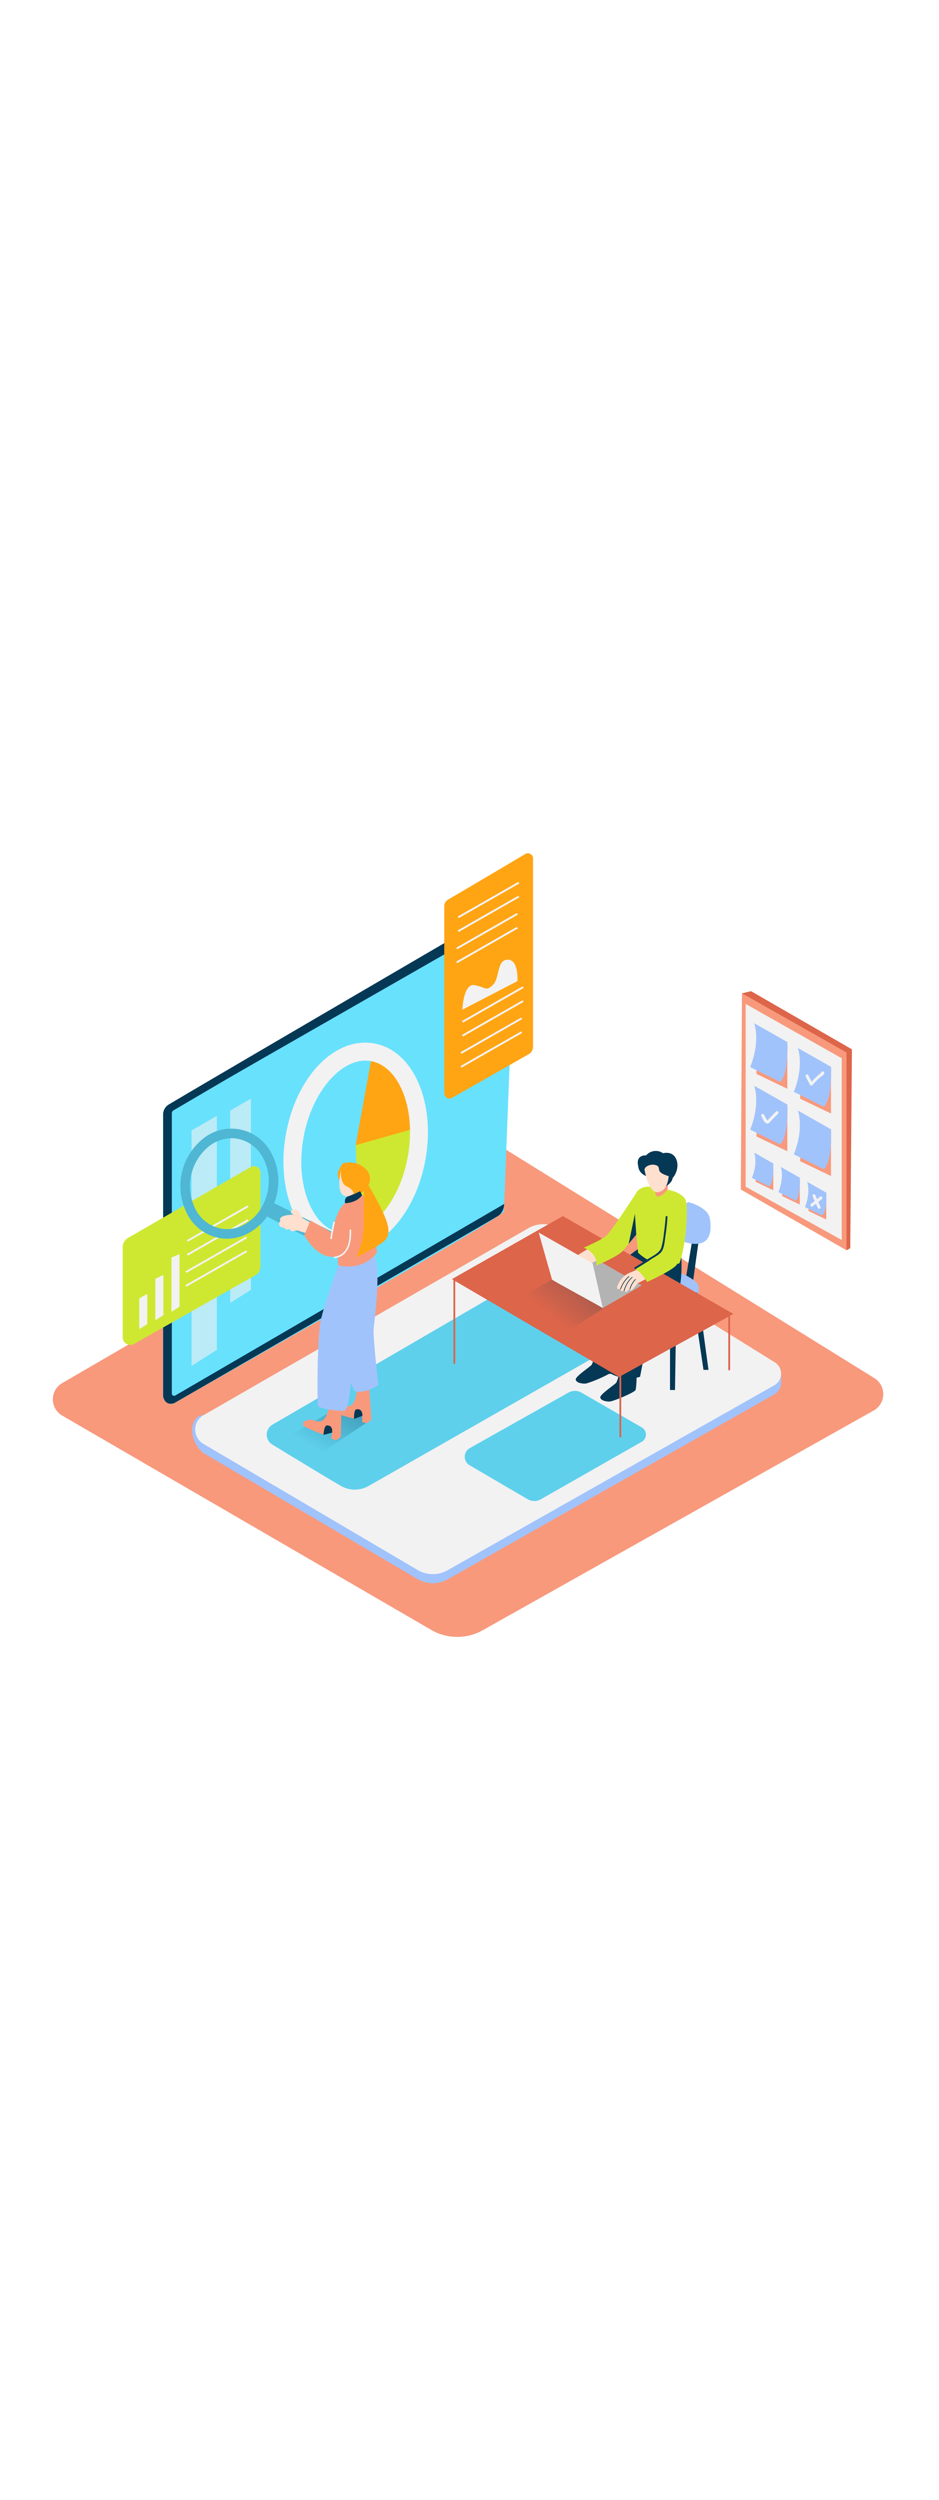<svg id="_0190_seo" data-name="0190_seo" xmlns="http://www.w3.org/2000/svg" xmlns:xlink="http://www.w3.org/1999/xlink" viewBox="0 0 500 500" data-imageid="seo-87" imageName="SEO" class="illustrations_image" style="width: 188px;"><defs><style>.cls-1_seo-87{fill:#f8997c;}.cls-2_seo-87{fill:#a1c3fc;}.cls-14_seo-87,.cls-3_seo-87{fill:#f2f2f2;}.cls-4_seo-87{fill:#68e1fd;}.cls-5_seo-87,.cls-8_seo-87{fill:#053855;}.cls-5_seo-87{opacity:0.1;}.cls-11_seo-87,.cls-6_seo-87,.cls-7_seo-87{opacity:0.32;}.cls-6_seo-87{fill:url(#linear-gradient);}.cls-7_seo-87{fill:url(#linear-gradient-2-seo-87);}.cls-9_seo-87{fill:#cee831;}.cls-10_seo-87{fill:#dd654a;}.cls-11_seo-87{fill:url(#linear-gradient-3-seo-87);}.cls-12_seo-87{fill:#b3b3b3;}.cls-13_seo-87{fill:#ffe0ce;}.cls-14_seo-87{opacity:0.6;}.cls-15_seo-87{fill:#ffa513;}.cls-16_seo-87{opacity:0.25;}</style><linearGradient id="linear-gradient-seo-87" x1="296.74" y1="336.73" x2="329.91" y2="279.02" gradientUnits="userSpaceOnUse"><stop offset="0" stop-color="#053855" stop-opacity="0"/><stop offset="0.99" stop-color="#053855"/></linearGradient><linearGradient id="linear-gradient-2-seo-87" x1="167.55" y1="355.59" x2="181.98" y2="330.49" xlink:href="#linear-gradient-seo-87"/><linearGradient id="linear-gradient-3-seo-87" x1="292.65" y1="284.89" x2="314.11" y2="259.24" gradientUnits="userSpaceOnUse"><stop offset="0" stop-color="#053855" stop-opacity="0"/><stop offset="0.99" stop-color="#053855"/></linearGradient></defs><path id="Base_seo-87" class="cls-1_seo-87" d="M257,452.29,465.3,335.35a10,10,0,0,0,.37-17.14l-202-125.14a10,10,0,0,0-10.24-.15L33.06,320.83a10,10,0,0,0,0,17.23l196.52,114A27.61,27.61,0,0,0,257,452.29Z"/><g id="Laptop_Machine_seo-87" data-name="Laptop Machine"><polyline class="cls-2_seo-87" points="415.91 315.08 415.91 320.94 412.95 324.58"/><path class="cls-2_seo-87" d="M297.92,243.58l114.63,71a7.1,7.1,0,0,1-.24,12.22l-174,98.4a15.92,15.92,0,0,1-15.91-.13L108.32,358c-8.29-6.81-7.67-19.63.08-20.17l172.94-94.55A16.17,16.17,0,0,1,297.92,243.58Z"/><path class="cls-3_seo-87" d="M297.92,238.69l114.63,71.05a7.1,7.1,0,0,1-.24,12.22l-174,98.4a15.9,15.9,0,0,1-15.91-.14L108.32,353.14a8.84,8.84,0,0,1,.08-15.28l172.94-99.45A16.17,16.17,0,0,1,297.92,238.69Z"/><path class="cls-4_seo-87 targetColor" d="M305,255l41.91,26.11a5.06,5.06,0,0,1-.17,8.69L196.26,375.53a14.81,14.81,0,0,1-14.78-.07c-9.68-5.63-26.33-15.79-36.52-22a6.15,6.15,0,0,1,.12-10.56c30.43-17.69,129.7-75.42,151.43-88A8.19,8.19,0,0,1,305,255Z" style="fill: rgb(104, 225, 253);"/><path class="cls-4_seo-87 targetColor" d="M302.71,325.84,250.15,355.4a5.25,5.25,0,0,0-.08,9.11L281,382.59a7,7,0,0,0,7,0L341.74,352a4.39,4.39,0,0,0,0-7.62L309.6,325.88A7,7,0,0,0,302.71,325.84Z" style="fill: rgb(104, 225, 253);"/><path class="cls-5_seo-87" d="M305,255l41.91,26.11a5.06,5.06,0,0,1-.17,8.69L196.26,375.53a14.81,14.81,0,0,1-14.78-.07c-9.68-5.63-26.33-15.79-36.52-22a6.15,6.15,0,0,1,.12-10.56c30.43-17.69,129.7-75.42,151.43-88A8.19,8.19,0,0,1,305,255Z"/><path class="cls-5_seo-87" d="M302.71,325.84,250.15,355.4a5.25,5.25,0,0,0-.08,9.11L281,382.59a7,7,0,0,0,7,0L341.74,352a4.39,4.39,0,0,0,0-7.62L309.6,325.88A7,7,0,0,0,302.71,325.84Z"/></g><g id="Shadow_seo-87"><polyline class="cls-6_seo-87" points="387.81 313.6 308.23 362.13 230.91 315.97 306.51 269.42"/><polyline class="cls-7_seo-87" points="197.78 340.14 164.71 362.13 148.09 352.3 181.41 332.94"/></g><g id="Character_1_seo-87" data-name="Character #1"><polyline class="cls-8_seo-87" points="356.77 288.48 356.77 324.48 359.43 324.48 360.01 287.55"/><polyline class="cls-8_seo-87" points="371.92 274.63 377.26 313.77 374.59 313.77 369.01 276.08"/><path class="cls-8_seo-87" d="M318.11,302s-2.49,8.14-3,9-8.69,6.21-8.56,7.87,3.21,2.34,5.13,2.2,12.95-4.74,13.64-6.09S326,302,326,302Z"/><path class="cls-8_seo-87" d="M331.19,311.53s-2.48,8.14-3,9-8.7,6.21-8.56,7.87,3.21,2.34,5.13,2.2,12.95-4.74,13.64-6.09.69-13,.69-13Z"/><path class="cls-8_seo-87" d="M373.37,237.42c-.71,2-4.7,32-4.7,32l-4-1.34,5.23-30.82"/><polyline class="cls-2_seo-87" points="371.92 274.63 372 269.8 367.71 271.26 369.01 276.08"/><path class="cls-8_seo-87" d="M362.25,267.14s10.74,4.13,9.67,8.19-9.66,14-15.15,13.15-12.21-5.64-12.21-5.64"/><path class="cls-2_seo-87" d="M362.25,262.2s10.74,4.13,9.67,8.19-9.66,14-15.15,13.15-12.21-5.64-12.21-5.64"/><path class="cls-2_seo-87" d="M366.5,224.51s10.38,2.59,11.44,8.57,1.35,17-13.39,12.72-7.78-15.36-7.78-15.36"/><path class="cls-8_seo-87" d="M352.64,237.26s3.67,15.41.95,23.65-18.17,14.86-18.17,14.86l-6.52,33.16c-8.65,2.72-16.08-1.9-16.08-1.9s1.8-29.27,4.54-36.7,24-22,24-22"/><path class="cls-8_seo-87" d="M353.27,256.85s-21.26,14.59-24,22-4.54,36.69-4.54,36.69,7.43,4.62,16.08,1.91l6.52-33.16s11.05-3.16,13.77-11.41,1.59-20.78,1.59-20.78"/><path class="cls-9_seo-87" d="M361.71,257.16c3.63-8.82,5.2-31.74,3-34.51-4.65-5.72-14.47-5-14.47-5s-5.7-3.41-10.47.62c-3.55,3-1,21.46,0,33.19C345.93,257.17,352.8,258.77,361.71,257.16Z"/><path class="cls-8_seo-87" d="M346.48,259.8c-3.83,3.82-7.92,7.5-11.49,11.57-3.09,3.53-4.3,8-5.5,12.47-2.8,10.35-4.05,21-5.29,31.67-.07.64.94.64,1,0,1.2-10.23,2.4-20.5,5-30.48,1.28-4.9,2.56-9.77,6.06-13.57s7.28-7.32,10.92-10.95A.5.5,0,0,0,346.48,259.8Z"/><path class="cls-10_seo-87" d="M388.44,285.1l2-1.09-90.73-52-59,33.48.79.46v44.18a.44.44,0,0,0,.88,0V266.5l87.29,51,.21-.12v31.81a.44.44,0,0,0,.88,0V316.89l57.09-31.45V313.6a.44.44,0,0,0,.88,0V285.48A.39.39,0,0,0,388.44,285.1Z"/><path class="cls-10_seo-87" d="M388.44,285.1l2-1.09-90.73-52-59,33.48.79.46v44.18a.44.44,0,0,0,.88,0V266.5l87.29,51,.21-.12v31.81a.44.44,0,0,0,.88,0V316.89l57.09-31.45V313.6a.44.44,0,0,0,.88,0V285.48A.39.39,0,0,0,388.44,285.1Z"/><path class="cls-11_seo-87" d="M297.41,263.88,268.9,279.76c4.77,3,23.94,13.32,28.54,16.57l29.46-18.86-4.85-11.79Z"/><polyline class="cls-12_seo-87" points="320.95 280.94 341.71 268.84 314.66 253.3 293.45 264.21"/><path class="cls-3_seo-87" d="M315.58,257.08S321,281.24,321,280.94s-26.88-14.7-27.06-15.22-7.09-25-7.09-25Z"/><polygon class="cls-13_seo-87" points="307.74 252.62 313.33 249.25 319.99 254.8 314.98 256.9 307.74 252.62"/><path class="cls-9_seo-87" d="M310.83,248.79s7.4,2.61,6.78,9.46c0,0,11.54-4.81,14.11-7.86s8-9.69,8-9.69V218.25s-14,21.68-17,24.3C320.32,244.64,310.83,248.79,310.83,248.79Z"/><path class="cls-1_seo-87" d="M349,214.56c0,1.89.05,3.77,0,5.66.34.86.82,1.46,1.5,1.39,2.25-.24,4.93-3.61,4.93-3.61l.4-5.25Z"/><path class="cls-8_seo-87" d="M360,201.52c-1.4-3-4.17-3.6-7-3a6.54,6.54,0,0,0-2.16-1,6.8,6.8,0,0,0-6.84,2.21,4.64,4.64,0,0,0-2.29.3c-2.16.91-2.41,3.2-1.91,5.21,0,.08.05.15.07.23.23,3.56,3.69,5,3.69,5L354.68,216a8.06,8.06,0,0,0,3-2.79,4.18,4.18,0,0,0,.46-1.46,2.39,2.39,0,0,0,.22-.23C360.5,208.81,361.53,204.84,360,201.52Z"/><path class="cls-13_seo-87" d="M343.25,207.65c.28,1.19,2.29,12.49,7.39,11.55s5.42-8.48,5.42-8.48-4.62-1.25-5-3-.19-2.49-2.45-3S342.78,205.67,343.25,207.65Z"/><polygon class="cls-8_seo-87" points="338.8 241.82 338.07 230.78 334.74 246.76 338.8 241.82"/><path class="cls-13_seo-87" d="M339.18,260.65a3.75,3.75,0,0,0-1.27.38c-1.22.59-2.55,1-3.75,1.61a12.43,12.43,0,0,0-4.69,4.93c-.25.53-1.28,2.46-.74,3s1.74,0,1.74,0-.07,1.11.32,1.37,1.55-.65,1.55-.65.53,1.36,1.26,1a9.17,9.17,0,0,0,2-2.27s-.14,1.49.5,1.49,3.39-3.78,3.39-3.78l5.81-3s-1.71-1.86-1.89-2a8.83,8.83,0,0,0-2.72-1.84A3.33,3.33,0,0,0,339.18,260.65Z"/><path class="cls-8_seo-87" d="M338.19,265.55a13.22,13.22,0,0,0-2.89,4.95c-.07.22.28.32.36.1a12.66,12.66,0,0,1,2.79-4.78C338.61,265.64,338.35,265.38,338.19,265.55Z"/><path class="cls-8_seo-87" d="M336.49,264.42a14.24,14.24,0,0,0-4.28,7.13.19.19,0,0,0,.36.1,13.83,13.83,0,0,1,4.18-7C336.93,264.52,336.66,264.26,336.49,264.42Z"/><path class="cls-8_seo-87" d="M334.76,264a15.11,15.11,0,0,0-4.47,6.65.19.19,0,0,0,.36.1,14.61,14.61,0,0,1,4.37-6.48C335.2,264.13,334.94,263.87,334.76,264Z"/><path class="cls-9_seo-87" d="M365,241.53s-2.13,13.6-5,16.72S344.56,267,344.56,267s-3.15-5.55-6.49-6.85c0,0,12.83-7.21,13.15-8.57"/><path class="cls-8_seo-87" d="M354.45,232.42q-.31,4.4-.94,8.76a41.69,41.69,0,0,1-1.42,7.72c-.94,2.68-4.51,4.26-6.79,5.74s-4.81,3.07-7.25,4.56c-.55.34-.05,1.21.51.87,2.85-1.74,5.66-3.51,8.45-5.34,1.89-1.24,4.76-2.52,5.76-4.7,1.09-2.36,1.26-5.56,1.64-8.11.48-3.15.82-6.32,1-9.5C355.51,231.77,354.5,231.77,354.45,232.42Z"/></g><g id="Laptop_Screen_seo-87" data-name="Laptop Screen"><path class="cls-4_seo-87 targetColor" d="M89.87,172.59a6.06,6.06,0,0,0-3,5.3V327.13c-.22,3.05,3.22,5.87,6,4.27L154,296.6c2.45-1.41,114.33-64.34,114.33-67.17L274.39,73A2.93,2.93,0,0,0,270,70.37C242.75,85.82,102.26,165.39,89.87,172.59Z" style="fill: rgb(104, 225, 253);"/><polygon class="cls-14_seo-87" points="101.99 186.43 101.99 311.7 115.48 303.12 115.48 178.64 101.99 186.43"/><path class="cls-8_seo-87" d="M120.31,159.36,92.38,175.74a1.78,1.78,0,0,0-.88,1.53V326.41a1.21,1.21,0,0,0,1.81,1l175.16-101.9s.06,4.26-3.29,6.4S92.87,331.4,92.87,331.4s-4.66,2.11-6-3.46v-150a6.14,6.14,0,0,1,2.53-5C92.08,171,266,69.62,266,69.62s6.34-2.32,8.44,1.49l-136.31,78"/><path class="cls-15_seo-87" d="M279.69,39.37c-9.76,5.79-33.91,20.08-41.13,24.28a4,4,0,0,0-2,3.52v99.17c-.15,2,2.14,3.89,4,2.83l40.61-23.12a4.64,4.64,0,0,0,2.68-4.14V41.74A2.75,2.75,0,0,0,279.69,39.37Z"/><path class="cls-9_seo-87" d="M189.38,194.27l2.09,47.67s30.05-8.41,32.1-50.75l-1.37-8.65Z"/><path class="cls-15_seo-87" d="M189.38,194.27l8.16-44.74s21.59,1.19,23,35.94Z"/><path class="cls-3_seo-87" d="M184.27,250.65a26.61,26.61,0,0,1-4.71-.42c-10.33-1.84-18.81-9.55-23.89-21.7-4.78-11.44-6-25.64-3.45-40,5.51-30.86,26.15-52.12,47-48.4,10.32,1.84,18.81,9.55,23.89,21.7,4.78,11.44,6,25.63,3.45,40h0c-2.56,14.34-8.63,27.24-17.07,36.32C201.87,246.32,193.06,250.65,184.27,250.65Zm10.34-101.38c-14.21,0-28.87,17.8-33,41-2.24,12.56-1.22,24.85,2.86,34.62,3.79,9.06,9.75,14.74,16.77,16s14.58-2,21.27-9.2c7.21-7.76,12.42-18.94,14.66-31.5h0c2.25-12.56,1.23-24.86-2.86-34.63-3.78-9.06-9.74-14.74-16.76-16A16,16,0,0,0,194.61,149.27Z"/><line class="cls-3_seo-87" x1="243.96" y1="73.05" x2="276.29" y2="54.61"/><rect class="cls-3_seo-87" x="241.52" y="63.33" width="37.22" height="1" transform="translate(2.59 137.41) rotate(-29.73)"/><line class="cls-3_seo-87" x1="243.96" y1="80.41" x2="276.29" y2="61.97"/><rect class="cls-3_seo-87" x="241.52" y="70.69" width="37.22" height="1" transform="translate(-1.06 138.38) rotate(-29.73)"/><line class="cls-3_seo-87" x1="243.17" y1="89.63" x2="275.5" y2="71.19"/><rect class="cls-3_seo-87" x="240.73" y="79.91" width="37.22" height="1" transform="translate(-5.74 139.2) rotate(-29.73)"/><line class="cls-3_seo-87" x1="243.17" y1="96.99" x2="275.5" y2="78.55"/><rect class="cls-3_seo-87" x="240.73" y="87.27" width="37.22" height="1" transform="translate(-9.38 140.23) rotate(-29.74)"/><line class="cls-3_seo-87" x1="246.26" y1="128.63" x2="278.59" y2="110.19"/><rect class="cls-3_seo-87" x="243.82" y="118.91" width="37.22" height="1" transform="translate(-24.68 145.86) rotate(-29.73)"/><line class="cls-3_seo-87" x1="246.26" y1="135.99" x2="278.59" y2="117.56"/><rect class="cls-3_seo-87" x="243.82" y="126.27" width="37.22" height="1" transform="translate(-28.32 146.9) rotate(-29.74)"/><line class="cls-3_seo-87" x1="245.47" y1="145.21" x2="277.8" y2="126.77"/><rect class="cls-3_seo-87" x="243.03" y="135.49" width="37.22" height="1" transform="translate(-33 147.66) rotate(-29.73)"/><line class="cls-3_seo-87" x1="245.47" y1="152.57" x2="277.8" y2="134.14"/><rect class="cls-3_seo-87" x="243.03" y="142.85" width="37.22" height="1" transform="translate(-36.65 148.63) rotate(-29.73)"/><path class="cls-3_seo-87" d="M246.2,122.18s.51-14.15,6.49-13.07,5.95,3.57,9.74-.06,1.94-13.48,7.93-13.48S275.5,107,275.5,107Z"/><polygon class="cls-14_seo-87" points="122.56 175.84 122.56 278.18 133.59 271.17 133.59 169.48 122.56 175.84"/><path class="cls-9_seo-87" d="M68.17,243.59l65.35-37.73a3.43,3.43,0,0,1,5.15,3v49.89a5.44,5.44,0,0,1-2.76,4.73l-64.37,36.4a4.09,4.09,0,0,1-6.22-3.49V248.53A5.69,5.69,0,0,1,68.17,243.59Z"/><line class="cls-3_seo-87" x1="99.77" y1="245.17" x2="132.1" y2="226.73"/><rect class="cls-3_seo-87" x="97.32" y="235.45" width="37.22" height="1" transform="translate(-101.75 88.55) rotate(-29.73)"/><line class="cls-3_seo-87" x1="99.77" y1="252.53" x2="132.1" y2="234.09"/><rect class="cls-3_seo-87" x="97.32" y="242.81" width="37.22" height="1" transform="translate(-105.4 89.52) rotate(-29.73)"/><line class="cls-3_seo-87" x1="98.98" y1="261.75" x2="131.31" y2="243.31"/><rect class="cls-3_seo-87" x="96.53" y="252.03" width="37.22" height="1" transform="translate(-110.12 90.4) rotate(-29.74)"/><line class="cls-3_seo-87" x1="98.98" y1="269.11" x2="131.31" y2="250.67"/><rect class="cls-3_seo-87" x="96.53" y="259.39" width="37.22" height="1" transform="translate(-113.73 91.31) rotate(-29.73)"/><path class="cls-3_seo-87" d="M74.15,275.78V292.1l4.28-2.72v-16C77,274.13,75.54,274.91,74.15,275.78Z"/><path class="cls-3_seo-87" d="M82.72,265.34v22.05L87,284.67V263.25Z"/><path class="cls-3_seo-87" d="M91.29,254v28.91l4.28-2.72v-28C94.16,252.81,92.74,253.41,91.29,254Z"/></g><g id="Wallpad_seo-87"><g id="Wall_note_seo-87" data-name="Wall note"><polyline class="cls-10_seo-87" points="395.08 113.47 399.94 112.34 453.64 143.27 452.75 249.03 450.74 250.16"/><polygon class="cls-1_seo-87" points="395.08 113.47 394.47 217.83 450.74 250.16 450.74 144.93 395.08 113.47"/><polygon class="cls-3_seo-87" points="397.06 119.12 397.06 216.36 448.19 244.67 448.19 148.02 397.06 119.12"/><polyline class="cls-1_seo-87" points="419.24 139.41 419.24 164.24 402.83 156.37 402.83 135.39"/><path class="cls-2_seo-87" d="M401.61,129.39l17.63,10s.9,16.54-3.8,21.24l-16-7.93S404.93,140.46,401.61,129.39Z"/><polyline class="cls-1_seo-87" points="442.49 152.57 442.49 177.41 426.08 169.54 426.08 148.56"/><path class="cls-2_seo-87" d="M424.86,142.56l17.62,10s.91,16.54-3.79,21.24l-16-7.92S428.18,153.62,424.86,142.56Z"/><polyline class="cls-1_seo-87" points="419.24 172.66 419.24 197.49 402.83 189.62 402.83 168.64"/><path class="cls-2_seo-87" d="M401.61,162.64l17.63,10s.9,16.54-3.8,21.24l-16-7.93S404.93,173.71,401.61,162.64Z"/><polyline class="cls-1_seo-87" points="442.49 185.82 442.49 210.66 426.08 202.79 426.08 181.81"/><path class="cls-2_seo-87" d="M424.86,175.81l17.62,10s.91,16.53-3.79,21.24l-16-7.93S428.18,186.88,424.86,175.81Z"/><polyline class="cls-1_seo-87" points="425.88 211.56 425.88 225.84 416.46 221.31 416.46 209.25"/><path class="cls-2_seo-87" d="M415.76,205.81l10.13,5.75s.51,9.51-2.19,12.21l-9.22-4.55S417.66,212.17,415.76,205.81Z"/><polyline class="cls-1_seo-87" points="439.96 219.51 439.96 233.78 430.54 229.26 430.54 217.2"/><path class="cls-2_seo-87" d="M429.83,213.76,440,219.51s.52,9.51-2.18,12.21l-9.22-4.55S431.74,220.12,429.83,213.76Z"/><polyline class="cls-1_seo-87" points="411.77 203.97 411.77 218.24 402.34 213.71 402.34 201.66"/><path class="cls-2_seo-87" d="M401.64,198.21,411.77,204s.52,9.5-2.19,12.2l-9.21-4.55S403.54,204.57,401.64,198.21Z"/></g><path class="cls-3_seo-87" d="M438.55,155.15a.82.82,0,0,0-.8-.09.79.79,0,0,0-.57.74v.08c-.34.3-1,.71-1.13.84-.52.45-1,.9-1.54,1.37-.81.76-1.59,1.57-2.34,2.39L430.37,157c-.46-.88-1.8-.1-1.34.78l2.31,4.39a.78.78,0,0,0,1.21.16,44.12,44.12,0,0,1,3.72-3.77c.74-.67,2.44-1.53,2.64-2.57A.81.81,0,0,0,438.55,155.15Z"/><path class="cls-3_seo-87" d="M413.21,176.36l-4,4.1c-.79.8-.56.79-1.14-.19L406.74,178a.77.77,0,0,0-1.33.78c.62,1.06,1.7,4.32,3.36,3.95,1-.22,1.7-1.35,2.37-2l3.16-3.24A.77.77,0,0,0,413.21,176.36Z"/><path class="cls-3_seo-87" d="M436.61,221.68c-.51.46-1,.89-1.56,1.32-.29-.7-.59-1.41-.85-2.12-.34-.93-1.83-.53-1.49.41s.71,1.82,1.09,2.71c-.67.52-1.35,1-2,1.49s-.05,1.9.78,1.34c.64-.44,1.27-.92,1.89-1.39.35.77.7,1.54,1.08,2.3s1.78.11,1.33-.78-.79-1.65-1.16-2.48c.68-.55,1.37-1.11,2-1.7S437.34,221,436.61,221.68Z"/></g><g id="Character_Female_seo-87" data-name="Character Female"><path class="cls-4_seo-87 targetColor" d="M120.85,244a22.86,22.86,0,0,1-4.57-.46,24.35,24.35,0,0,1-16.36-12.23,32.3,32.3,0,0,1,8.2-40.49,23.86,23.86,0,0,1,36.18,7.33,31.34,31.34,0,0,1,3.22,21.73C144.66,234,133.22,244,120.85,244Zm2.49-53.44a19.89,19.89,0,0,0-12.11,4.31,27.19,27.19,0,0,0-6.87,33.92,19.28,19.28,0,0,0,12.93,9.75c11.25,2.28,22.57-6.55,25.23-19.68a26.22,26.22,0,0,0-2.66-18.19,19.28,19.28,0,0,0-12.93-9.75A18.14,18.14,0,0,0,123.34,190.53Z" style="fill: rgb(104, 225, 253);"/><path class="cls-4_seo-87 targetColor" d="M146,225.11l41,20.2s1.65,5.36-1.92,6.72-45.24-21.14-45.24-21.14" style="fill: rgb(104, 225, 253);"/><g class="cls-16_seo-87"><path class="cls-8_seo-87" d="M120.85,244a22.86,22.86,0,0,1-4.57-.46,24.35,24.35,0,0,1-16.36-12.23,32.3,32.3,0,0,1,8.2-40.49,23.86,23.86,0,0,1,36.18,7.33,31.34,31.34,0,0,1,3.22,21.73C144.66,234,133.22,244,120.85,244Zm2.49-53.44a19.89,19.89,0,0,0-12.11,4.31,27.19,27.19,0,0,0-6.87,33.92,19.28,19.28,0,0,0,12.93,9.75c11.25,2.28,22.57-6.55,25.23-19.68a26.22,26.22,0,0,0-2.66-18.19,19.28,19.28,0,0,0-12.93-9.75A18.14,18.14,0,0,0,123.34,190.53Z"/><path class="cls-8_seo-87" d="M146,225.11l41,20.2s1.65,5.36-1.92,6.72-45.24-21.14-45.24-21.14"/></g><path class="cls-13_seo-87" d="M168.35,237c-2.43-1.24-4.83-2.54-7.18-3.91a27.68,27.68,0,0,0-1.4-2.64,3.67,3.67,0,0,0-3.77-2,1.26,1.26,0,0,0,.09,2.5c.07.08.13.16.2.23-2.93.14-8.21.57-7,3.45a2.65,2.65,0,0,0-.29.29,1.86,1.86,0,0,0,.17,2.54,2.18,2.18,0,0,0,2,.54,2,2,0,0,0,2.57,1l.72-.22a1.14,1.14,0,0,0,1.37,1.26c.81-.17,1.61-.32,2.42-.47,5.49,1.75,8.21,2.38,10.28,3.79.86.58,0,.79,0,0a1.16,1.16,0,0,0-.26-1.66l-.24-.17a1.17,1.17,0,0,0,.2-1.69l-.29-.34A1.31,1.31,0,0,0,168.35,237Z"/><path class="cls-1_seo-87" d="M196.45,321.27l1.33,18.87-2.36,2.05-2.62-.68s.34-5-.58-6.09-2.5,4.33-3.39,4.3-11.59-2.89-11.75-4.2c-.2-1.74,2.2-3.73,6.74-2.63,4.91,1.19,5.76-4.34,6.54-9.65"/><path class="cls-2_seo-87" d="M188.77,325.05s4.66,2,12.67-3.15c0,0-2.77-25-2.53-29.34s5.06-35.43-.89-42.3-16.61,59.15-16.11,59.51"/><path class="cls-8_seo-87" d="M192.66,336.15l-.44-.73a2.63,2.63,0,0,0-2.6-.62c-1.29.6-1.1,5.08-1.1,5.08l4.45-1.67A4.79,4.79,0,0,0,192.66,336.15Z"/><path class="cls-1_seo-87" d="M181.91,330.53l-.46,18.91-2.55,1.81-2.54-.93s.81-4.94,0-6.11-2.9,4.07-3.79,4-11.26-4-11.29-5.29c0-1.76,2.54-3.51,6.95-2,4.78,1.65,6.16-3.77,7.43-9"/><path class="cls-8_seo-87" d="M176.73,345l-.37-.76a2.64,2.64,0,0,0-2.53-.87c-1.34.47-1.58,5-1.58,5l4.59-1.23A4.9,4.9,0,0,0,176.73,345Z"/><path class="cls-2_seo-87" d="M180.36,257.65s-7.91,21.34-9.71,30.6-1.87,43.91-1.23,44.84,8.34,2.58,13.53,2.49,4.48-41,4.48-41,14.13-35.82,10.35-39.76S180.36,257.65,180.36,257.65Z"/><path class="cls-1_seo-87" d="M180,258.05c7.19,2.27,16.31-.45,20.71-6.62-.83-10.11-2.57-26.81-5.16-29.31-3.75-3.62-11.87,1.52-14.81,6.57-1.52,2.61-4.38,11.89-4.38,11.89l-11.06-6.3L162,242.15s7.57,14.28,17.82,11Z"/><path class="cls-3_seo-87" d="M187,239.51a.42.42,0,0,0-.84,0c0,3.21-.1,6.64-1.65,9.54a8,8,0,0,1-6.36,4.49c-.54,0-.54.87,0,.85a8.76,8.76,0,0,0,6.91-4.61C186.82,246.7,187,243,187,239.51Z"/><path class="cls-15_seo-87" d="M183.09,203.75c-.58.13-1.52,1.05-2.92,4.35s2,7.5,3.41,8.38,3.58,4.32,3.58,4.32,5.37,1.3,9-5.27S191.8,201.85,183.09,203.75Z"/><path class="cls-13_seo-87" d="M181.58,207.42s-2.71,11,1.28,13.49,9.35-4.15,9.87-6.81S190.33,205.68,181.58,207.42Z"/><path class="cls-15_seo-87" d="M181.58,207.42s-.67,7.17,3,8.75,3.79,3.82,3.79,3.82,6.8-3.63,7.51-6.85S186.77,204.54,181.58,207.42Z"/><path class="cls-15_seo-87" d="M194.06,216c-1.35,10.75,1.36,24.53-3.11,34.62-.27.62-.87,3.42-1.33,3.42l10.85-5.91c4.35-2.7,7.52-4.43,6-11.27s-10.3-21.37-10.3-21.37Z"/><path class="cls-3_seo-87" d="M177.51,235.21a83.91,83.91,0,0,0-1.61,8.65c-.07.54.78.53.85,0a82.87,82.87,0,0,1,1.58-8.43A.42.42,0,0,0,177.51,235.21Z"/><path class="cls-8_seo-87" d="M192.79,220.9l-1-2.18a48.47,48.47,0,0,1-6.21,2.66c-2.56.78-1.84,3.73-1.84,3.73S189.65,225.12,192.79,220.9Z"/></g></svg>